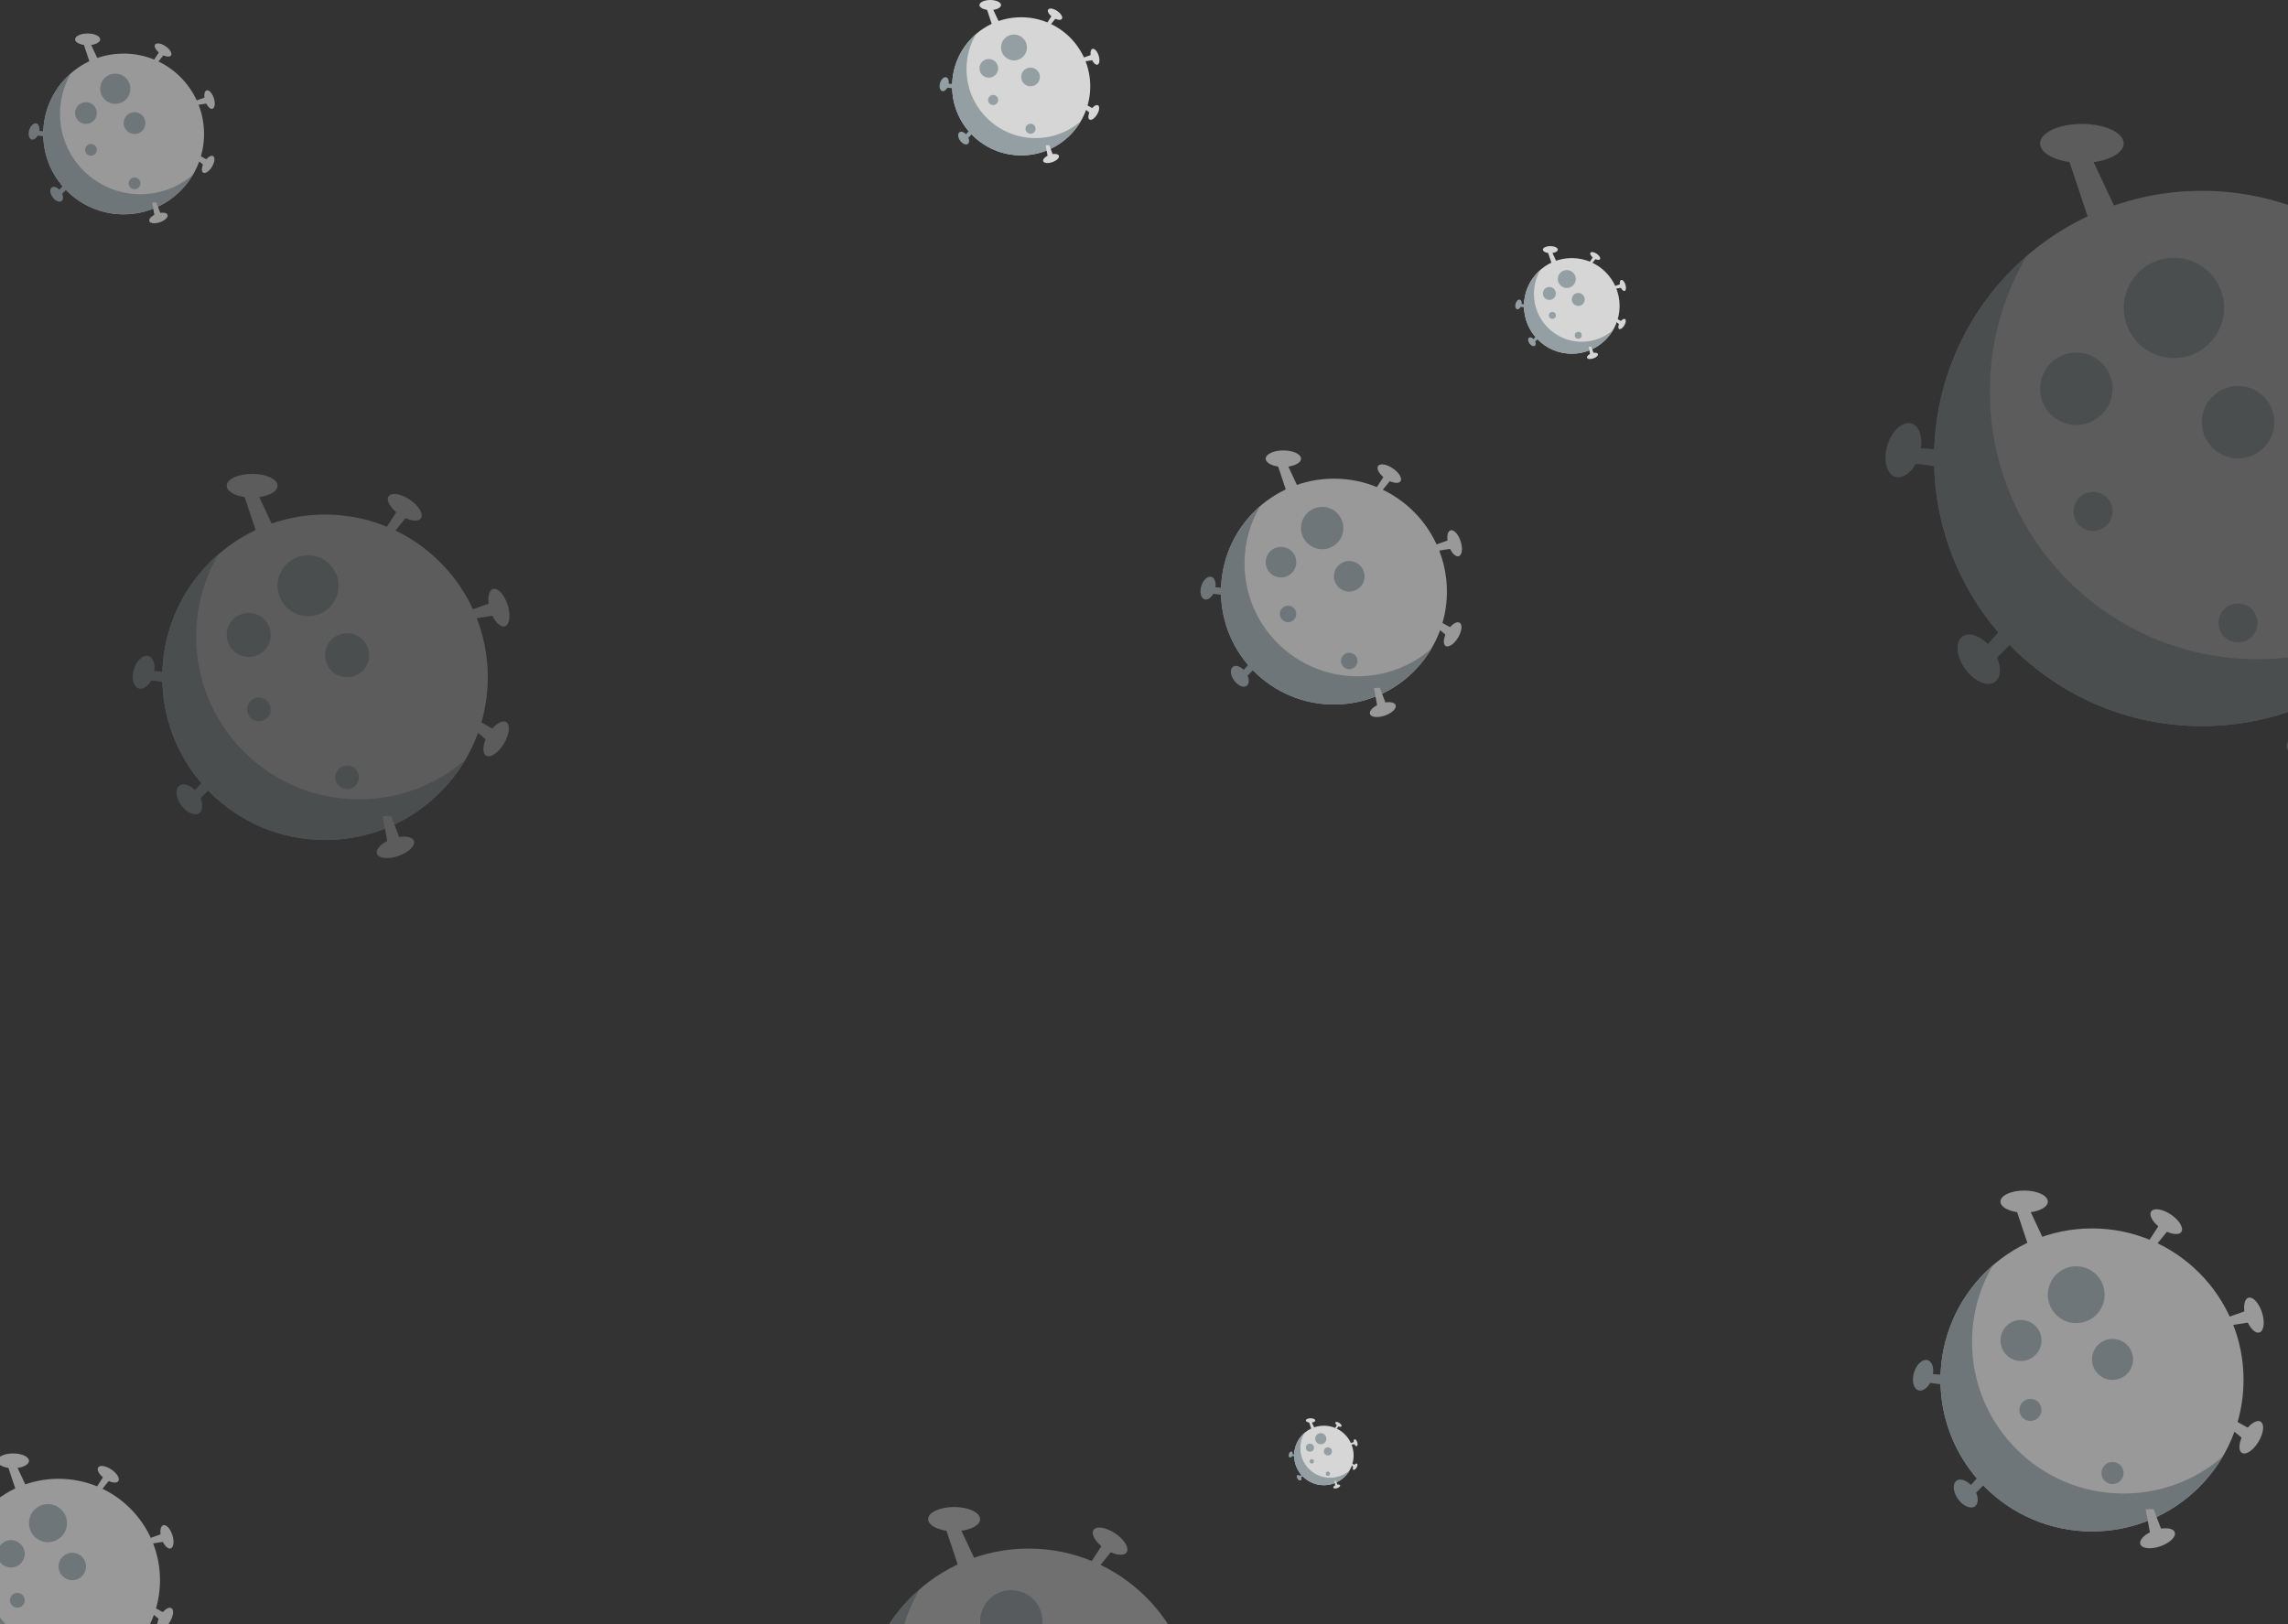 <svg width="1366" height="970" viewBox="0 0 1366 970" fill="none" xmlns="http://www.w3.org/2000/svg">
<rect x="0" y="0" width="1366" height="970" fill="#333333" stroke="none"/>
<g opacity="0.2">
<circle cx="194.061" cy="404.465" r="97.172" fill="white"/>
<path fill-rule="evenodd" clip-rule="evenodd" d="M277.872 453.669C260.832 468.42 238.611 477.343 214.305 477.343C160.638 477.343 117.133 433.838 117.133 380.172C117.133 362.216 122.003 345.399 130.494 330.967C109.911 348.785 96.889 375.104 96.889 404.465C96.889 458.131 140.394 501.637 194.061 501.637C229.772 501.637 260.984 482.373 277.872 453.669Z" fill="#ABBABF"/>
<path d="M157.621 331.586L144.463 292.11H152.56L167.743 324.5L157.621 331.586Z" fill="white"/>
<ellipse cx="150.536" cy="290.085" rx="15.183" ry="7.085" fill="white"/>
<ellipse cx="241.674" cy="302.956" rx="11.675" ry="5.448" transform="rotate(34.151 241.674 302.956)" fill="white"/>
<ellipse cx="297.88" cy="362.892" rx="11.675" ry="5.448" transform="rotate(72.28 297.88 362.892)" fill="white"/>
<ellipse cx="296.179" cy="441.256" rx="11.675" ry="5.448" transform="rotate(120.863 296.179 441.256)" fill="white"/>
<ellipse cx="236.088" cy="506.027" rx="11.675" ry="5.448" transform="rotate(160.869 236.088 506.027)" fill="white"/>
<path d="M239.61 301.22L228.476 318.427L231.512 322.476L244.671 306.281L239.61 301.22Z" fill="white"/>
<circle cx="183.939" cy="349.806" r="18.22" fill="#ABBABF"/>
<circle cx="207.219" cy="391.306" r="13.159" fill="#ABBABF"/>
<circle cx="148.512" cy="379.16" r="13.159" fill="#ABBABF"/>
<circle cx="154.585" cy="423.697" r="7.085" fill="#ABBABF"/>
<circle cx="207.219" cy="464.185" r="7.085" fill="#ABBABF"/>
<path d="M296.294 358.916L279.086 364.989V370.05L298.318 367.013L296.294 358.916Z" fill="white"/>
<path d="M298.112 437.436L282.175 428.549L278.379 431.897L293.379 444.311L298.112 437.436Z" fill="white"/>
<path d="M240.024 504.343L233.529 487.29L228.469 487.415L231.978 506.566L240.024 504.343Z" fill="white"/>
<path d="M115.26 473.127L124.219 463.173L130.292 466.209L119.158 477.343L115.26 473.127Z" fill="#ABBABF"/>
<path d="M90.412 400.622L103.764 401.657L105.059 408.323L89.445 406.283L90.412 400.622Z" fill="#ABBABF"/>
<ellipse cx="113.084" cy="477.344" rx="6.073" ry="10.122" transform="rotate(-35.617 113.084 477.344)" fill="#ABBABF"/>
<ellipse cx="85.743" cy="401.468" rx="6.073" ry="10.122" transform="rotate(16.827 85.743 401.468)" fill="#ABBABF"/>
</g>
<g opacity="0.5">
<circle cx="796.406" cy="353.292" r="67.434" fill="white"/>
<path fill-rule="evenodd" clip-rule="evenodd" d="M854.568 387.439C842.743 397.675 827.322 403.868 810.455 403.868C773.212 403.868 743.021 373.676 743.021 336.434C743.021 323.973 746.401 312.302 752.293 302.287C738.009 314.652 728.972 332.917 728.972 353.292C728.972 390.535 759.164 420.726 796.406 420.726C821.189 420.726 842.849 407.358 854.568 387.439Z" fill="#ABBABF"/>
<path d="M771.119 302.717L761.987 275.322H767.606L778.143 297.8L771.119 302.717Z" fill="white"/>
<ellipse cx="766.202" cy="273.917" rx="10.537" ry="4.917" fill="white"/>
<ellipse cx="829.448" cy="282.849" rx="8.102" ry="3.781" transform="rotate(34.151 829.448 282.849)" fill="white"/>
<ellipse cx="868.453" cy="324.443" rx="8.102" ry="3.781" transform="rotate(72.28 868.453 324.443)" fill="white"/>
<ellipse cx="867.273" cy="378.824" rx="8.102" ry="3.781" transform="rotate(120.863 867.273 378.824)" fill="white"/>
<ellipse cx="825.572" cy="423.773" rx="8.102" ry="3.781" transform="rotate(160.869 825.572 423.773)" fill="white"/>
<path d="M828.016 281.644L820.289 293.585L822.397 296.395L831.528 285.156L828.016 281.644Z" fill="white"/>
<circle cx="789.382" cy="315.361" r="12.644" fill="#ABBABF"/>
<circle cx="805.538" cy="344.161" r="9.132" fill="#ABBABF"/>
<circle cx="764.797" cy="335.732" r="9.132" fill="#ABBABF"/>
<circle cx="769.011" cy="366.639" r="4.917" fill="#ABBABF"/>
<circle cx="805.538" cy="394.736" r="4.917" fill="#ABBABF"/>
<path d="M867.352 321.683L855.411 325.897V329.41L868.757 327.302L867.352 321.683Z" fill="white"/>
<path d="M868.615 376.173L857.554 370.006L854.921 372.33L865.33 380.944L868.615 376.173Z" fill="white"/>
<path d="M828.303 422.605L823.796 410.77L820.285 410.857L822.72 424.147L828.303 422.605Z" fill="white"/>
<path d="M741.721 400.942L747.938 394.034L752.153 396.141L744.426 403.868L741.721 400.942Z" fill="#ABBABF"/>
<path d="M724.478 350.626L733.744 351.344L734.642 355.97L723.807 354.554L724.478 350.626Z" fill="#ABBABF"/>
<ellipse cx="740.211" cy="403.868" rx="4.215" ry="7.024" transform="rotate(-35.617 740.211 403.868)" fill="#ABBABF"/>
<ellipse cx="721.238" cy="351.213" rx="4.215" ry="7.024" transform="rotate(16.827 721.238 351.213)" fill="#ABBABF"/>
</g>
<g opacity="0.5">
<circle cx="73.825" cy="80" r="48" fill="white"/>
<path fill-rule="evenodd" clip-rule="evenodd" d="M115.225 104.306C106.808 111.592 95.831 116 83.825 116C57.315 116 35.825 94.51 35.825 68C35.825 59.131 38.23 50.823 42.425 43.694C32.257 52.496 25.825 65.497 25.825 80C25.825 106.51 47.315 128 73.825 128C91.465 128 106.883 118.484 115.225 104.306Z" fill="#ABBABF"/>
<path d="M55.825 44L49.325 24.5H53.325L60.825 40.5L55.825 44Z" fill="white"/>
<ellipse cx="52.325" cy="23.5" rx="7.5" ry="3.5" fill="white"/>
<ellipse cx="97.344" cy="29.858" rx="5.767" ry="2.691" transform="rotate(34.151 97.344 29.858)" fill="white"/>
<ellipse cx="125.108" cy="59.465" rx="5.767" ry="2.691" transform="rotate(72.28 125.108 59.465)" fill="white"/>
<ellipse cx="124.268" cy="98.174" rx="5.767" ry="2.691" transform="rotate(120.863 124.268 98.174)" fill="white"/>
<ellipse cx="94.585" cy="130.169" rx="5.767" ry="2.691" transform="rotate(160.869 94.585 130.169)" fill="white"/>
<path d="M96.325 29L90.825 37.5L92.325 39.5L98.825 31.5L96.325 29Z" fill="white"/>
<circle cx="68.825" cy="53" r="9" fill="#ABBABF"/>
<circle cx="80.325" cy="73.5" r="6.5" fill="#ABBABF"/>
<circle cx="51.325" cy="67.5" r="6.5" fill="#ABBABF"/>
<circle cx="54.325" cy="89.5" r="3.5" fill="#ABBABF"/>
<circle cx="80.325" cy="109.5" r="3.5" fill="#ABBABF"/>
<path d="M124.325 57.5L115.825 60.5V63L125.325 61.5L124.325 57.5Z" fill="white"/>
<path d="M125.223 96.287L117.35 91.897L115.475 93.551L122.885 99.683L125.223 96.287Z" fill="white"/>
<path d="M96.529 129.337L93.321 120.913L90.821 120.975L92.555 130.435L96.529 129.337Z" fill="white"/>
<path d="M34.899 113.917L39.325 109L42.325 110.5L36.825 116L34.899 113.917Z" fill="#ABBABF"/>
<path d="M22.625 78.102L29.221 78.613L29.86 81.906L22.148 80.898L22.625 78.102Z" fill="#ABBABF"/>
<ellipse cx="33.825" cy="116" rx="3" ry="5" transform="rotate(-35.617 33.825 116)" fill="#ABBABF"/>
<ellipse cx="20.319" cy="78.52" rx="3" ry="5" transform="rotate(16.827 20.319 78.52)" fill="#ABBABF"/>
</g>
<g opacity="0.8">
<circle cx="938.397" cy="182.691" r="28.552" fill="white"/>
<path fill-rule="evenodd" clip-rule="evenodd" d="M963.023 197.149C958.016 201.483 951.487 204.105 944.345 204.105C928.576 204.105 915.793 191.322 915.793 175.553C915.793 170.277 917.223 165.335 919.718 161.094C913.67 166.33 909.844 174.063 909.844 182.691C909.844 198.46 922.627 211.243 938.397 211.243C948.89 211.243 958.061 205.583 963.023 197.149Z" fill="#ABBABF"/>
<path d="M927.689 161.276L923.823 149.677H926.202L930.664 159.194L927.689 161.276Z" fill="white"/>
<ellipse cx="925.607" cy="149.082" rx="4.461" ry="2.082" fill="white"/>
<ellipse cx="952.387" cy="152.864" rx="3.43" ry="1.601" transform="rotate(34.151 952.387 152.864)" fill="white"/>
<ellipse cx="968.902" cy="170.475" rx="3.43" ry="1.601" transform="rotate(72.28 968.902 170.475)" fill="white"/>
<ellipse cx="968.403" cy="193.501" rx="3.43" ry="1.601" transform="rotate(120.863 968.403 193.501)" fill="white"/>
<ellipse cx="950.746" cy="212.533" rx="3.43" ry="1.601" transform="rotate(160.869 950.746 212.533)" fill="white"/>
<path d="M951.781 152.354L948.509 157.41L949.401 158.599L953.268 153.841L951.781 152.354Z" fill="white"/>
<circle cx="935.422" cy="166.63" r="5.354" fill="#ABBABF"/>
<circle cx="942.263" cy="178.824" r="3.866" fill="#ABBABF"/>
<circle cx="925.013" cy="175.255" r="3.866" fill="#ABBABF"/>
<circle cx="926.797" cy="188.342" r="2.082" fill="#ABBABF"/>
<circle cx="942.263" cy="200.239" r="2.082" fill="#ABBABF"/>
<path d="M968.436 169.307L963.38 171.091V172.578L969.031 171.686L968.436 169.307Z" fill="white"/>
<path d="M968.971 192.379L964.288 189.768L963.172 190.751L967.58 194.399L968.971 192.379Z" fill="white"/>
<path d="M951.902 212.038L949.994 207.028L948.507 207.064L949.538 212.692L951.902 212.038Z" fill="white"/>
<path d="M915.242 202.866L917.874 199.941L919.659 200.833L916.387 204.105L915.242 202.866Z" fill="#ABBABF"/>
<path d="M907.941 181.562L911.864 181.866L912.245 183.824L907.657 183.225L907.941 181.562Z" fill="#ABBABF"/>
<ellipse cx="914.603" cy="204.105" rx="1.785" ry="2.974" transform="rotate(-35.617 914.603 204.105)" fill="#ABBABF"/>
<ellipse cx="906.569" cy="181.81" rx="1.785" ry="2.974" transform="rotate(16.827 906.569 181.81)" fill="#ABBABF"/>
</g>
<g opacity="0.8">
<circle cx="790.391" cy="869.195" r="17.756" fill="white"/>
<path fill-rule="evenodd" clip-rule="evenodd" d="M805.706 878.187C802.592 880.882 798.531 882.513 794.09 882.513C784.283 882.513 776.334 874.563 776.334 864.756C776.334 861.475 777.223 858.402 778.775 855.765C775.014 859.021 772.634 863.83 772.634 869.196C772.634 879.002 780.584 886.952 790.391 886.952C796.916 886.952 802.62 883.432 805.706 878.187Z" fill="#ABBABF"/>
<path d="M783.732 855.878L781.328 848.665H782.807L785.582 854.583L783.732 855.878Z" fill="white"/>
<ellipse cx="782.437" cy="848.295" rx="2.774" ry="1.295" fill="white"/>
<ellipse cx="799.091" cy="850.647" rx="2.133" ry="0.996" transform="rotate(34.151 799.091 850.647)" fill="white"/>
<ellipse cx="809.362" cy="861.599" rx="2.133" ry="0.996" transform="rotate(72.28 809.362 861.599)" fill="white"/>
<ellipse cx="809.051" cy="875.919" rx="2.133" ry="0.996" transform="rotate(120.863 809.051 875.919)" fill="white"/>
<ellipse cx="798.071" cy="887.754" rx="2.133" ry="0.996" transform="rotate(160.869 798.071 887.754)" fill="white"/>
<path d="M798.714 850.329L796.679 853.474L797.234 854.214L799.639 851.254L798.714 850.329Z" fill="white"/>
<circle cx="788.541" cy="859.208" r="3.329" fill="#ABBABF"/>
<circle cx="792.795" cy="866.791" r="2.405" fill="#ABBABF"/>
<circle cx="782.067" cy="864.571" r="2.405" fill="#ABBABF"/>
<circle cx="783.177" cy="872.71" r="1.295" fill="#ABBABF"/>
<circle cx="792.795" cy="880.108" r="1.295" fill="#ABBABF"/>
<path d="M809.072 860.872L805.928 861.982V862.907L809.442 862.352L809.072 860.872Z" fill="white"/>
<path d="M809.404 875.22L806.492 873.597L805.798 874.208L808.539 876.477L809.404 875.22Z" fill="white"/>
<path d="M798.79 887.447L797.603 884.33L796.678 884.353L797.32 887.853L798.79 887.447Z" fill="white"/>
<path d="M775.991 881.742L777.628 879.923L778.738 880.478L776.704 882.513L775.991 881.742Z" fill="#ABBABF"/>
<path d="M771.451 868.493L773.891 868.682L774.127 869.9L771.274 869.528L771.451 868.493Z" fill="#ABBABF"/>
<ellipse cx="775.594" cy="882.513" rx="1.11" ry="1.85" transform="rotate(-35.617 775.594 882.513)" fill="#ABBABF"/>
<ellipse cx="770.598" cy="868.648" rx="1.11" ry="1.85" transform="rotate(16.827 770.598 868.648)" fill="#ABBABF"/>
</g>
<g opacity="0.8">
<circle cx="609.676" cy="51.545" r="41.236" fill="white"/>
<path fill-rule="evenodd" clip-rule="evenodd" d="M645.242 72.425C638.011 78.684 628.581 82.471 618.266 82.471C595.493 82.471 577.031 64.009 577.031 41.236C577.031 33.616 579.097 26.479 582.701 20.355C573.966 27.916 568.44 39.085 568.44 51.544C568.44 74.318 586.902 92.78 609.676 92.78C624.83 92.78 638.075 84.605 645.242 72.425Z" fill="#ABBABF"/>
<path d="M594.212 20.618L588.628 3.866H592.065L598.508 17.611L594.212 20.618Z" fill="white"/>
<ellipse cx="591.206" cy="3.007" rx="6.443" ry="3.007" fill="white"/>
<ellipse cx="629.881" cy="8.469" rx="4.954" ry="2.312" transform="rotate(34.151 629.881 8.469)" fill="white"/>
<ellipse cx="653.732" cy="33.903" rx="4.954" ry="2.312" transform="rotate(72.28 653.732 33.903)" fill="white"/>
<ellipse cx="653.01" cy="67.157" rx="4.954" ry="2.312" transform="rotate(120.863 653.01 67.157)" fill="white"/>
<ellipse cx="627.51" cy="94.643" rx="4.954" ry="2.312" transform="rotate(160.869 627.51 94.643)" fill="white"/>
<path d="M629.005 7.732L624.28 15.034L625.569 16.752L631.153 9.879L629.005 7.732Z" fill="white"/>
<circle cx="605.38" cy="28.349" r="7.732" fill="#ABBABF"/>
<circle cx="615.26" cy="45.961" r="5.584" fill="#ABBABF"/>
<circle cx="590.346" cy="40.806" r="5.584" fill="#ABBABF"/>
<circle cx="592.924" cy="59.706" r="3.007" fill="#ABBABF"/>
<circle cx="615.26" cy="76.887" r="3.007" fill="#ABBABF"/>
<path d="M653.059 32.215L645.757 34.793V36.94L653.918 35.652L653.059 32.215Z" fill="white"/>
<path d="M653.831 65.536L647.068 61.765L645.457 63.186L651.822 68.454L653.831 65.536Z" fill="white"/>
<path d="M629.18 93.929L626.424 86.692L624.277 86.745L625.766 94.872L629.18 93.929Z" fill="white"/>
<path d="M576.236 80.682L580.038 76.458L582.615 77.746L577.89 82.471L576.236 80.682Z" fill="#ABBABF"/>
<path d="M565.692 49.914L571.358 50.353L571.907 53.182L565.281 52.316L565.692 49.914Z" fill="#ABBABF"/>
<ellipse cx="575.313" cy="82.471" rx="2.577" ry="4.295" transform="rotate(-35.617 575.313 82.471)" fill="#ABBABF"/>
<ellipse cx="563.71" cy="50.273" rx="2.577" ry="4.295" transform="rotate(16.827 563.71 50.273)" fill="#ABBABF"/>
</g>
<g opacity="0.5">
<circle cx="1248.99" cy="824.092" r="90.473" fill="white"/>
<path fill-rule="evenodd" clip-rule="evenodd" d="M1327.02 869.906C1311.16 883.638 1290.47 891.946 1267.84 891.946C1217.87 891.946 1177.37 851.44 1177.37 801.473C1177.37 784.755 1181.9 769.096 1189.81 755.659C1170.64 772.248 1158.52 796.754 1158.52 824.091C1158.52 874.058 1199.02 914.565 1248.99 914.565C1282.24 914.565 1311.3 896.629 1327.02 869.906Z" fill="#ABBABF"/>
<path d="M1215.06 756.237L1202.81 719.482H1210.35L1224.49 749.64L1215.06 756.237Z" fill="white"/>
<ellipse cx="1208.47" cy="717.597" rx="14.136" ry="6.597" fill="white"/>
<ellipse cx="1293.32" cy="729.581" rx="10.87" ry="5.073" transform="rotate(34.151 1293.32 729.581)" fill="white"/>
<ellipse cx="1345.65" cy="785.385" rx="10.87" ry="5.073" transform="rotate(72.28 1345.65 785.385)" fill="white"/>
<ellipse cx="1344.07" cy="858.347" rx="10.87" ry="5.073" transform="rotate(120.863 1344.07 858.347)" fill="white"/>
<ellipse cx="1288.12" cy="918.652" rx="10.87" ry="5.073" transform="rotate(160.869 1288.12 918.652)" fill="white"/>
<path d="M1291.4 727.964L1281.03 743.985L1283.86 747.755L1296.11 732.676L1291.4 727.964Z" fill="white"/>
<circle cx="1239.57" cy="773.2" r="16.964" fill="#ABBABF"/>
<circle cx="1261.24" cy="811.84" r="12.252" fill="#ABBABF"/>
<circle cx="1206.58" cy="800.531" r="12.252" fill="#ABBABF"/>
<circle cx="1212.24" cy="841.997" r="6.597" fill="#ABBABF"/>
<circle cx="1261.24" cy="879.695" r="6.597" fill="#ABBABF"/>
<path d="M1344.17 781.682L1328.15 787.336V792.049L1346.06 789.221L1344.17 781.682Z" fill="white"/>
<path d="M1345.87 854.79L1331.03 846.516L1327.5 849.633L1341.46 861.191L1345.87 854.79Z" fill="white"/>
<path d="M1291.78 917.085L1285.74 901.207L1281.03 901.323L1284.29 919.154L1291.78 917.085Z" fill="white"/>
<path d="M1175.62 888.02L1183.96 878.752L1189.62 881.579L1179.25 891.946L1175.62 888.02Z" fill="#ABBABF"/>
<path d="M1152.49 820.514L1164.92 821.477L1166.12 827.683L1151.59 825.784L1152.49 820.514Z" fill="#ABBABF"/>
<ellipse cx="1173.6" cy="891.946" rx="5.655" ry="9.424" transform="rotate(-35.617 1173.6 891.946)" fill="#ABBABF"/>
<ellipse cx="1148.14" cy="821.301" rx="5.655" ry="9.424" transform="rotate(16.827 1148.14 821.301)" fill="#ABBABF"/>
</g>
<g opacity="0.3">
<circle cx="614.101" cy="1024.08" r="99.266" fill="white"/>
<path fill-rule="evenodd" clip-rule="evenodd" d="M699.719 1074.35C682.312 1089.42 659.611 1098.53 634.782 1098.53C579.959 1098.53 535.516 1054.09 535.516 999.266C535.516 980.924 540.491 963.743 549.165 949.001C528.138 967.202 514.835 994.089 514.835 1024.08C514.835 1078.91 559.278 1123.35 614.101 1123.35C650.582 1123.35 682.467 1103.67 699.719 1074.35Z" fill="#ABBABF"/>
<path d="M576.877 949.633L563.434 909.306H571.707L587.217 942.395L576.877 949.633Z" fill="white"/>
<ellipse cx="569.639" cy="907.238" rx="15.51" ry="7.238" fill="white"/>
<ellipse cx="662.741" cy="920.386" rx="11.926" ry="5.566" transform="rotate(34.151 662.741 920.386)" fill="white"/>
<ellipse cx="720.158" cy="981.614" rx="11.926" ry="5.566" transform="rotate(72.28 720.158 981.614)" fill="white"/>
<path d="M660.632 918.612L649.258 936.191L652.36 940.327L665.802 923.783L660.632 918.612Z" fill="white"/>
<circle cx="603.761" cy="968.245" r="18.612" fill="#ABBABF"/>
</g>
<g opacity="0.5">
<circle cx="34.962" cy="943.707" r="60.565" fill="white"/>
<path fill-rule="evenodd" clip-rule="evenodd" d="M87.199 974.375C76.579 983.569 62.729 989.131 47.579 989.131C14.13 989.131 -12.986 962.015 -12.986 928.565C-12.986 917.374 -9.951 906.892 -4.658 897.897C-17.488 909.002 -25.604 925.407 -25.604 943.707C-25.604 977.156 1.512 1004.27 34.962 1004.27C57.22 1004.27 76.674 992.265 87.199 974.375Z" fill="#ABBABF"/>
<path d="M12.25 898.283L4.048 873.678H9.095L18.559 893.866L12.25 898.283Z" fill="white"/>
<ellipse cx="7.834" cy="872.416" rx="9.463" ry="4.416" fill="white"/>
<ellipse cx="64.638" cy="880.438" rx="7.277" ry="3.396" transform="rotate(34.151 64.638 880.438)" fill="white"/>
<ellipse cx="99.67" cy="917.795" rx="7.277" ry="3.396" transform="rotate(72.28 99.67 917.795)" fill="white"/>
<ellipse cx="98.61" cy="966.638" rx="7.277" ry="3.396" transform="rotate(120.863 98.61 966.638)" fill="white"/>
<path d="M63.352 879.356L56.412 890.081L58.305 892.605L66.506 882.51L63.352 879.356Z" fill="white"/>
<circle cx="28.653" cy="909.639" r="11.356" fill="#ABBABF"/>
<circle cx="43.163" cy="935.505" r="8.202" fill="#ABBABF"/>
<circle cx="6.572" cy="927.934" r="8.202" fill="#ABBABF"/>
<circle cx="10.357" cy="955.693" r="4.416" fill="#ABBABF"/>
<path d="M98.681 915.317L87.956 919.102V922.256L99.943 920.364L98.681 915.317Z" fill="white"/>
<path d="M99.815 964.257L89.881 958.718L87.516 960.805L96.865 968.542L99.815 964.257Z" fill="white"/>
</g>
<g opacity="0.2">
<circle cx="1314.55" cy="273.789" r="159.831" fill="white"/>
<path fill-rule="evenodd" clip-rule="evenodd" d="M1452.4 354.723C1424.37 378.985 1387.82 393.663 1347.84 393.663C1259.57 393.663 1188.01 322.104 1188.01 233.831C1188.01 204.298 1196.02 176.635 1209.99 152.898C1176.13 182.205 1154.71 225.496 1154.71 273.789C1154.71 362.062 1226.27 433.621 1314.55 433.621C1373.28 433.621 1424.62 401.935 1452.4 354.723Z" fill="#ABBABF"/>
<path d="M1254.61 153.915L1232.96 88.984H1246.28L1271.26 142.261L1254.61 153.915Z" fill="white"/>
<ellipse cx="1242.95" cy="85.654" rx="24.974" ry="11.654" fill="white"/>
<ellipse cx="1383.67" cy="440.842" rx="19.203" ry="8.961" transform="rotate(160.869 1383.67 440.842)" fill="white"/>
<circle cx="1297.9" cy="183.884" r="29.968" fill="#ABBABF"/>
<circle cx="1336.19" cy="252.145" r="21.644" fill="#ABBABF"/>
<circle cx="1239.62" cy="232.167" r="21.644" fill="#ABBABF"/>
<circle cx="1249.61" cy="305.422" r="11.654" fill="#ABBABF"/>
<circle cx="1336.19" cy="372.019" r="11.654" fill="#ABBABF"/>
<path d="M1184.93 386.727L1199.67 370.354L1209.66 375.348L1191.34 393.662L1184.93 386.727Z" fill="#ABBABF"/>
<path d="M1144.06 267.469L1166.02 269.171L1168.15 280.135L1142.47 276.779L1144.06 267.469Z" fill="#ABBABF"/>
<ellipse cx="1181.35" cy="393.663" rx="9.989" ry="16.649" transform="rotate(-35.617 1181.35 393.663)" fill="#ABBABF"/>
<ellipse cx="1136.38" cy="268.86" rx="9.989" ry="16.649" transform="rotate(16.827 1136.38 268.86)" fill="#ABBABF"/>
</g>
</svg>
